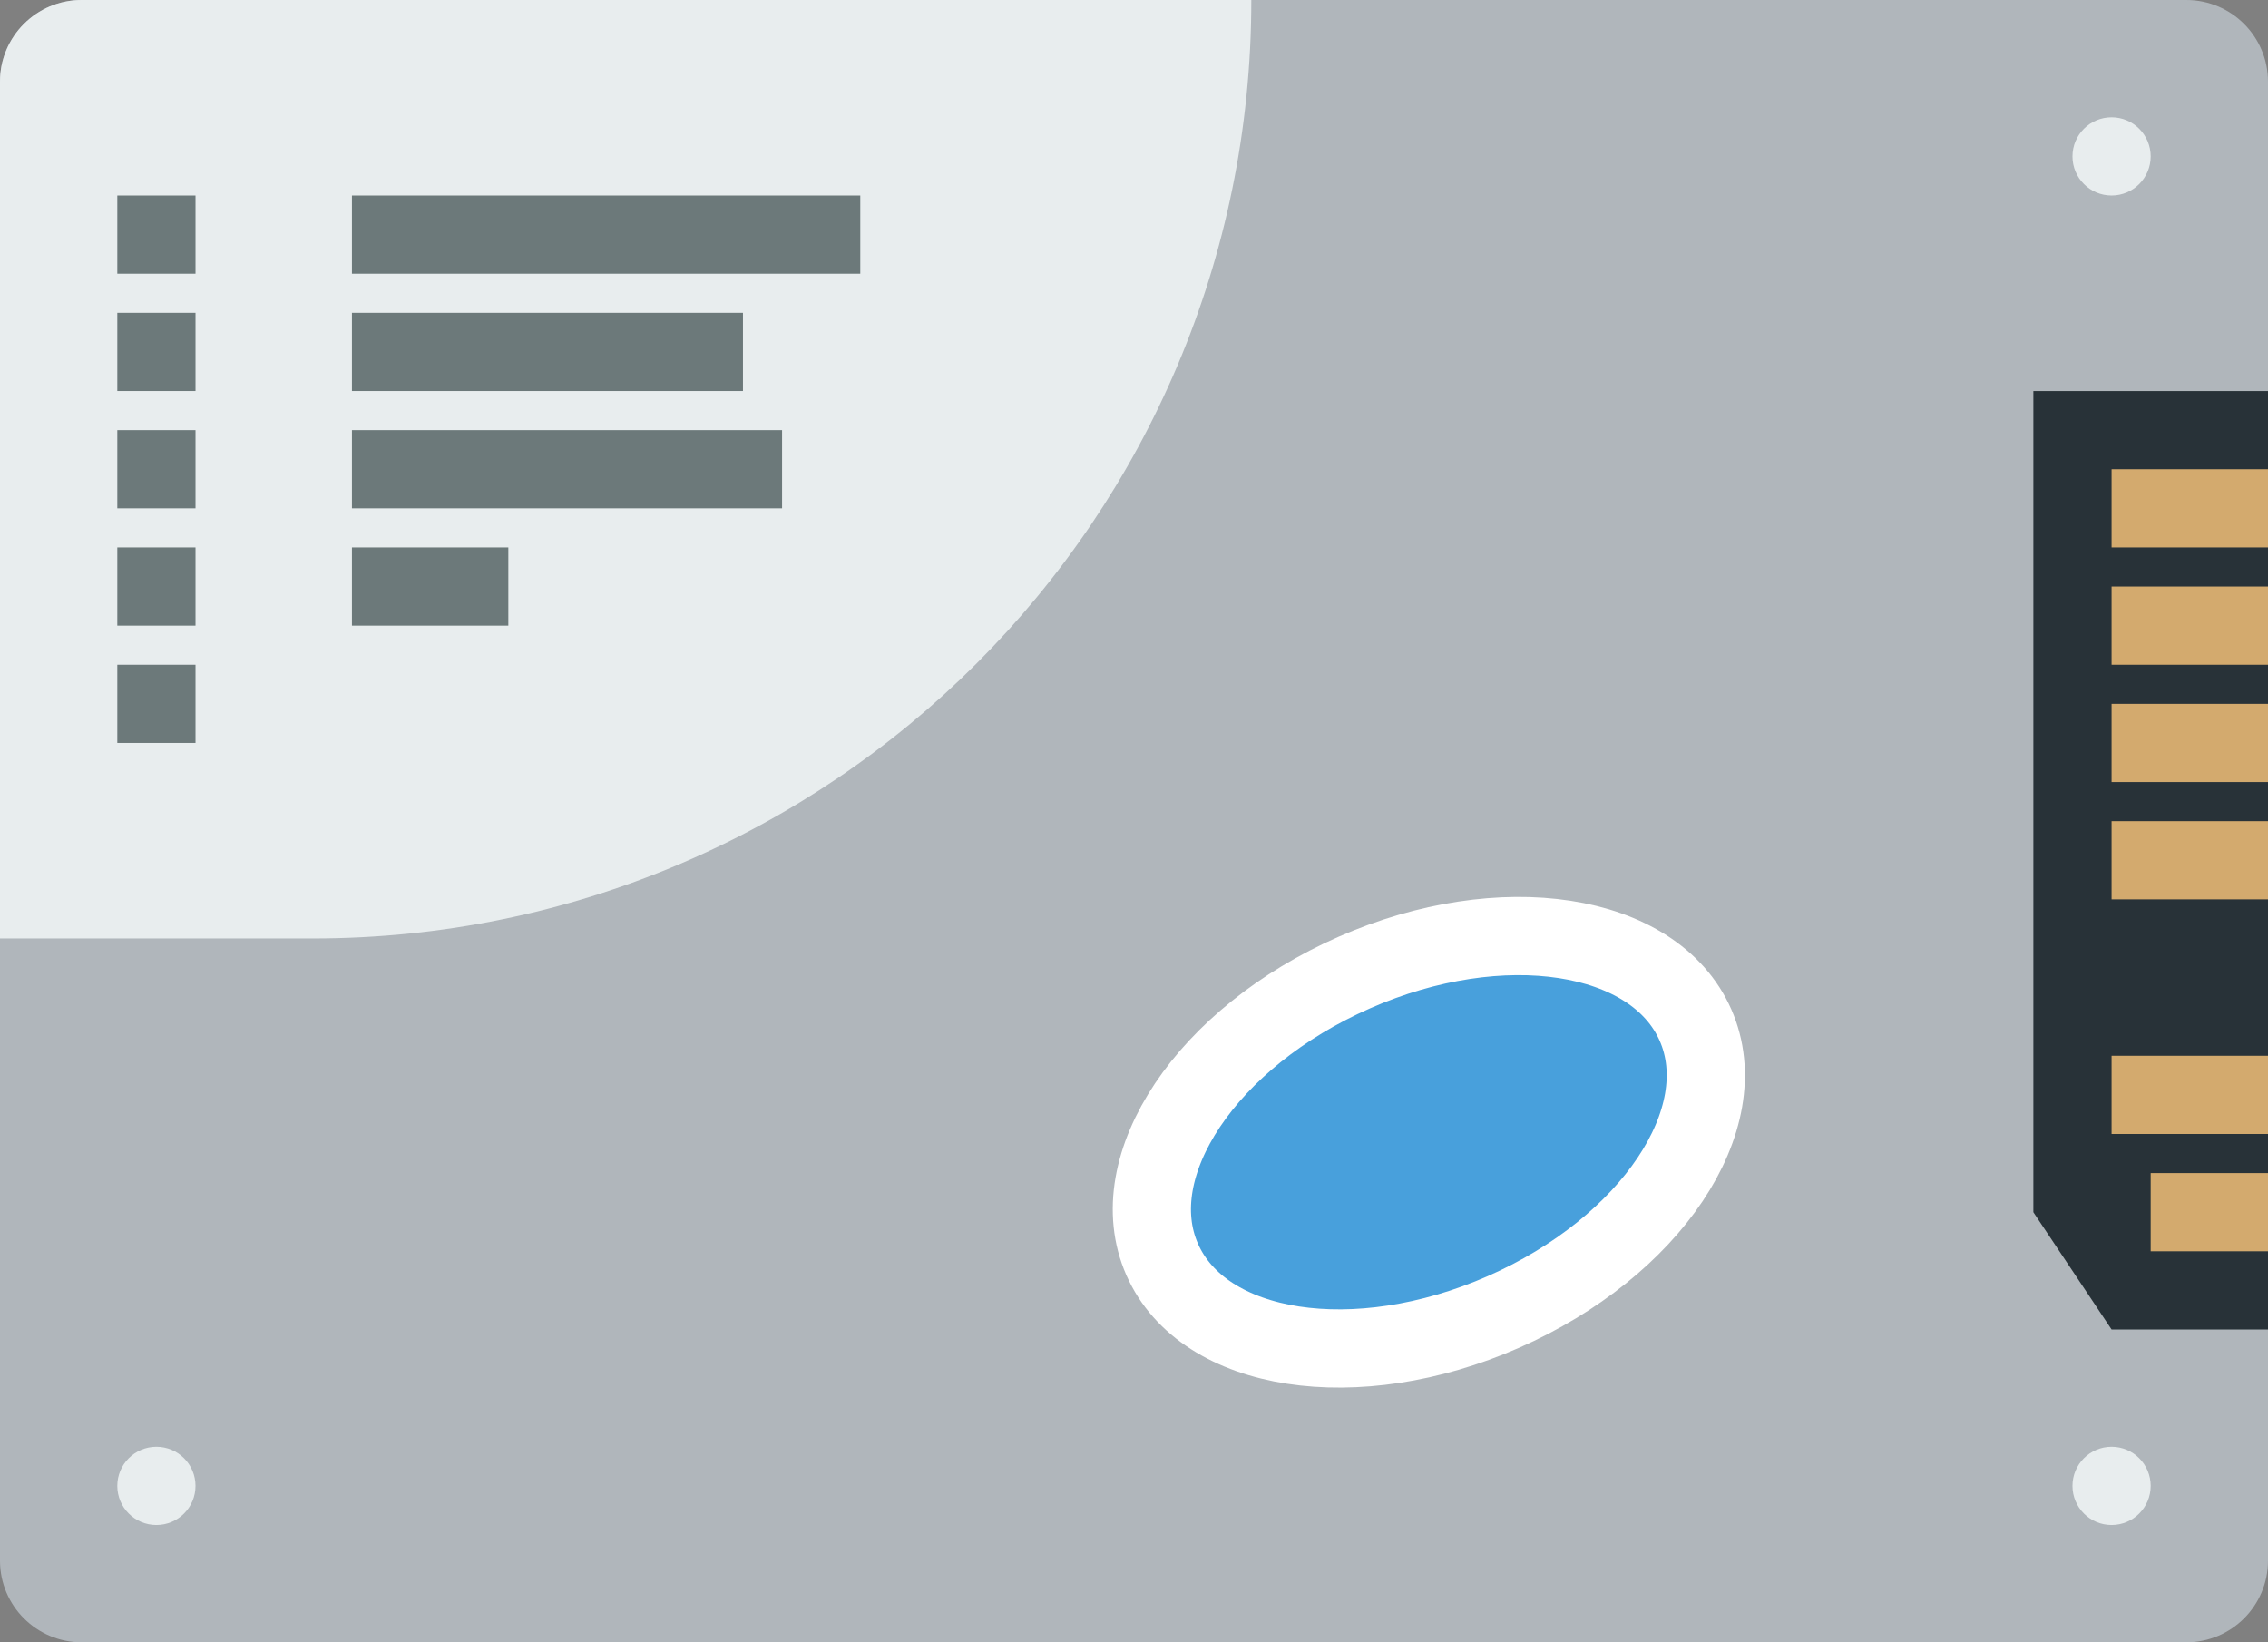 <?xml version="1.0" encoding="UTF-8" standalone="no"?>
<svg width="58px" height="42px" viewBox="0 0 58 42" version="1.1" xmlns="http://www.w3.org/2000/svg" xmlns:xlink="http://www.w3.org/1999/xlink" xmlns:sketch="http://www.bohemiancoding.com/sketch/ns">
    <rect x="0" y="0" width="58" height="42" fill="#808080" stroke="none"/>
    <!-- Generator: Sketch 3.2.2 (9983) - http://www.bohemiancoding.com/sketch -->
    <title>5 - SSD (Flat)</title>
    <desc>Created with Sketch.</desc>
    <defs></defs>
    <g id="Page-1" stroke="none" stroke-width="1" fill="none" fill-rule="evenodd" sketch:type="MSPage">
        <g id="5---SSD-(Flat)" sketch:type="MSLayerGroup">
            <path d="M55.911,42 L2.089,42 C0.935,42 0,41.065 0,39.911 L0,2.089 C0,0.935 0.935,0 2.089,0 L55.911,0 C57.065,0 58,0.935 58,2.089 L58,39.911 C58,41.065 57.065,42 55.911,42" id="Fill-135" fill="#B0B6BB" sketch:type="MSShapeGroup"></path>
            <path d="M5,38 C5,38.552 4.552,39 4,39 C3.448,39 3,38.552 3,38 C3,37.448 3.448,37 4,37 C4.552,37 5,37.448 5,38" id="Fill-733" fill="#E8EDEE" sketch:type="MSShapeGroup"></path>
            <path d="M55,4 C55,4.552 54.552,5 54,5 C53.448,5 53,4.552 53,4 C53,3.448 53.448,3 54,3 C54.552,3 55,3.448 55,4" id="Fill-734" fill="#E8EDEE" sketch:type="MSShapeGroup"></path>
            <path d="M55,38 C55,38.552 54.552,39 54,39 C53.448,39 53,38.552 53,38 C53,37.448 53.448,37 54,37 C54.552,37 55,37.448 55,38" id="Fill-739" fill="#E8EDEE" sketch:type="MSShapeGroup"></path>
            <path d="M43.36,26.216 C44.413,28.613 42.213,31.897 38.447,33.552 C34.68,35.206 30.773,34.605 29.72,32.208 C28.667,29.811 30.867,26.526 34.634,24.872 C38.4,23.217 42.307,23.819 43.36,26.216 L43.36,26.216 Z" id="Fill-1002" fill="#48A0DC" sketch:type="MSShapeGroup"></path>
            <path d="M43.36,26.216 C44.413,28.613 42.213,31.897 38.447,33.552 C34.68,35.206 30.773,34.605 29.72,32.208 C28.667,29.811 30.867,26.526 34.634,24.872 C38.4,23.217 42.307,23.819 43.36,26.216 L43.36,26.216 Z" id="Stroke-1003" stroke="#FFFFFF" stroke-width="2" sketch:type="MSShapeGroup"></path>
            <path d="M8,24 L0,24 L0,2.089 C0,0.935 0.935,0 2.089,0 L32,0 C32,13.255 21.255,24 8,24" id="Fill-1072" fill="#E8EDEE" sketch:type="MSShapeGroup"></path>
            <path d="M58,34 L54,34 L52,31 L52,10 L58,10 L58,34" id="Fill-1073" fill="#283238" sketch:type="MSShapeGroup"></path>
            <path d="M54,12 L58,12 L58,14 L54,14 L54,12 Z" id="Fill-1074" fill="#D3AA6E" sketch:type="MSShapeGroup"></path>
            <path d="M54,15 L58,15 L58,17 L54,17 L54,15 Z" id="Fill-1075" fill="#D3AA6E" sketch:type="MSShapeGroup"></path>
            <path d="M54,18 L58,18 L58,20 L54,20 L54,18 Z" id="Fill-1076" fill="#D3AA6E" sketch:type="MSShapeGroup"></path>
            <path d="M54,21 L58,21 L58,23 L54,23 L54,21 Z" id="Fill-1077" fill="#D3AA6E" sketch:type="MSShapeGroup"></path>
            <path d="M55,30 L58,30 L58,32 L55,32 L55,30 Z" id="Fill-1078" fill="#D3AA6E" sketch:type="MSShapeGroup"></path>
            <path d="M54,27 L58,27 L58,29 L54,29 L54,27 Z" id="Fill-1079" fill="#D3AA6E" sketch:type="MSShapeGroup"></path>
            <path d="M3,17 L5,17 L5,19 L3,19 L3,17 Z" id="Fill-1080" fill="#6C797A" sketch:type="MSShapeGroup"></path>
            <path d="M3,14 L5,14 L5,16 L3,16 L3,14 Z" id="Fill-1081" fill="#6C797A" sketch:type="MSShapeGroup"></path>
            <path d="M3,11 L5,11 L5,13 L3,13 L3,11 Z" id="Fill-1082" fill="#6C797A" sketch:type="MSShapeGroup"></path>
            <path d="M3,8 L5,8 L5,10 L3,10 L3,8 Z" id="Fill-1083" fill="#6C797A" sketch:type="MSShapeGroup"></path>
            <path d="M3,5 L5,5 L5,7 L3,7 L3,5 Z" id="Fill-1084" fill="#6C797A" sketch:type="MSShapeGroup"></path>
            <path d="M9,5 L22,5 L22,7 L9,7 L9,5 Z" id="Fill-1085" fill="#6C797A" sketch:type="MSShapeGroup"></path>
            <path d="M9,8 L19,8 L19,10 L9,10 L9,8 Z" id="Fill-1086" fill="#6C797A" sketch:type="MSShapeGroup"></path>
            <path d="M9,11 L20,11 L20,13 L9,13 L9,11 Z" id="Fill-1087" fill="#6C797A" sketch:type="MSShapeGroup"></path>
            <path d="M9,14 L13,14 L13,16 L9,16 L9,14 Z" id="Fill-1088" fill="#6C797A" sketch:type="MSShapeGroup"></path>
        </g>
    </g>
</svg>